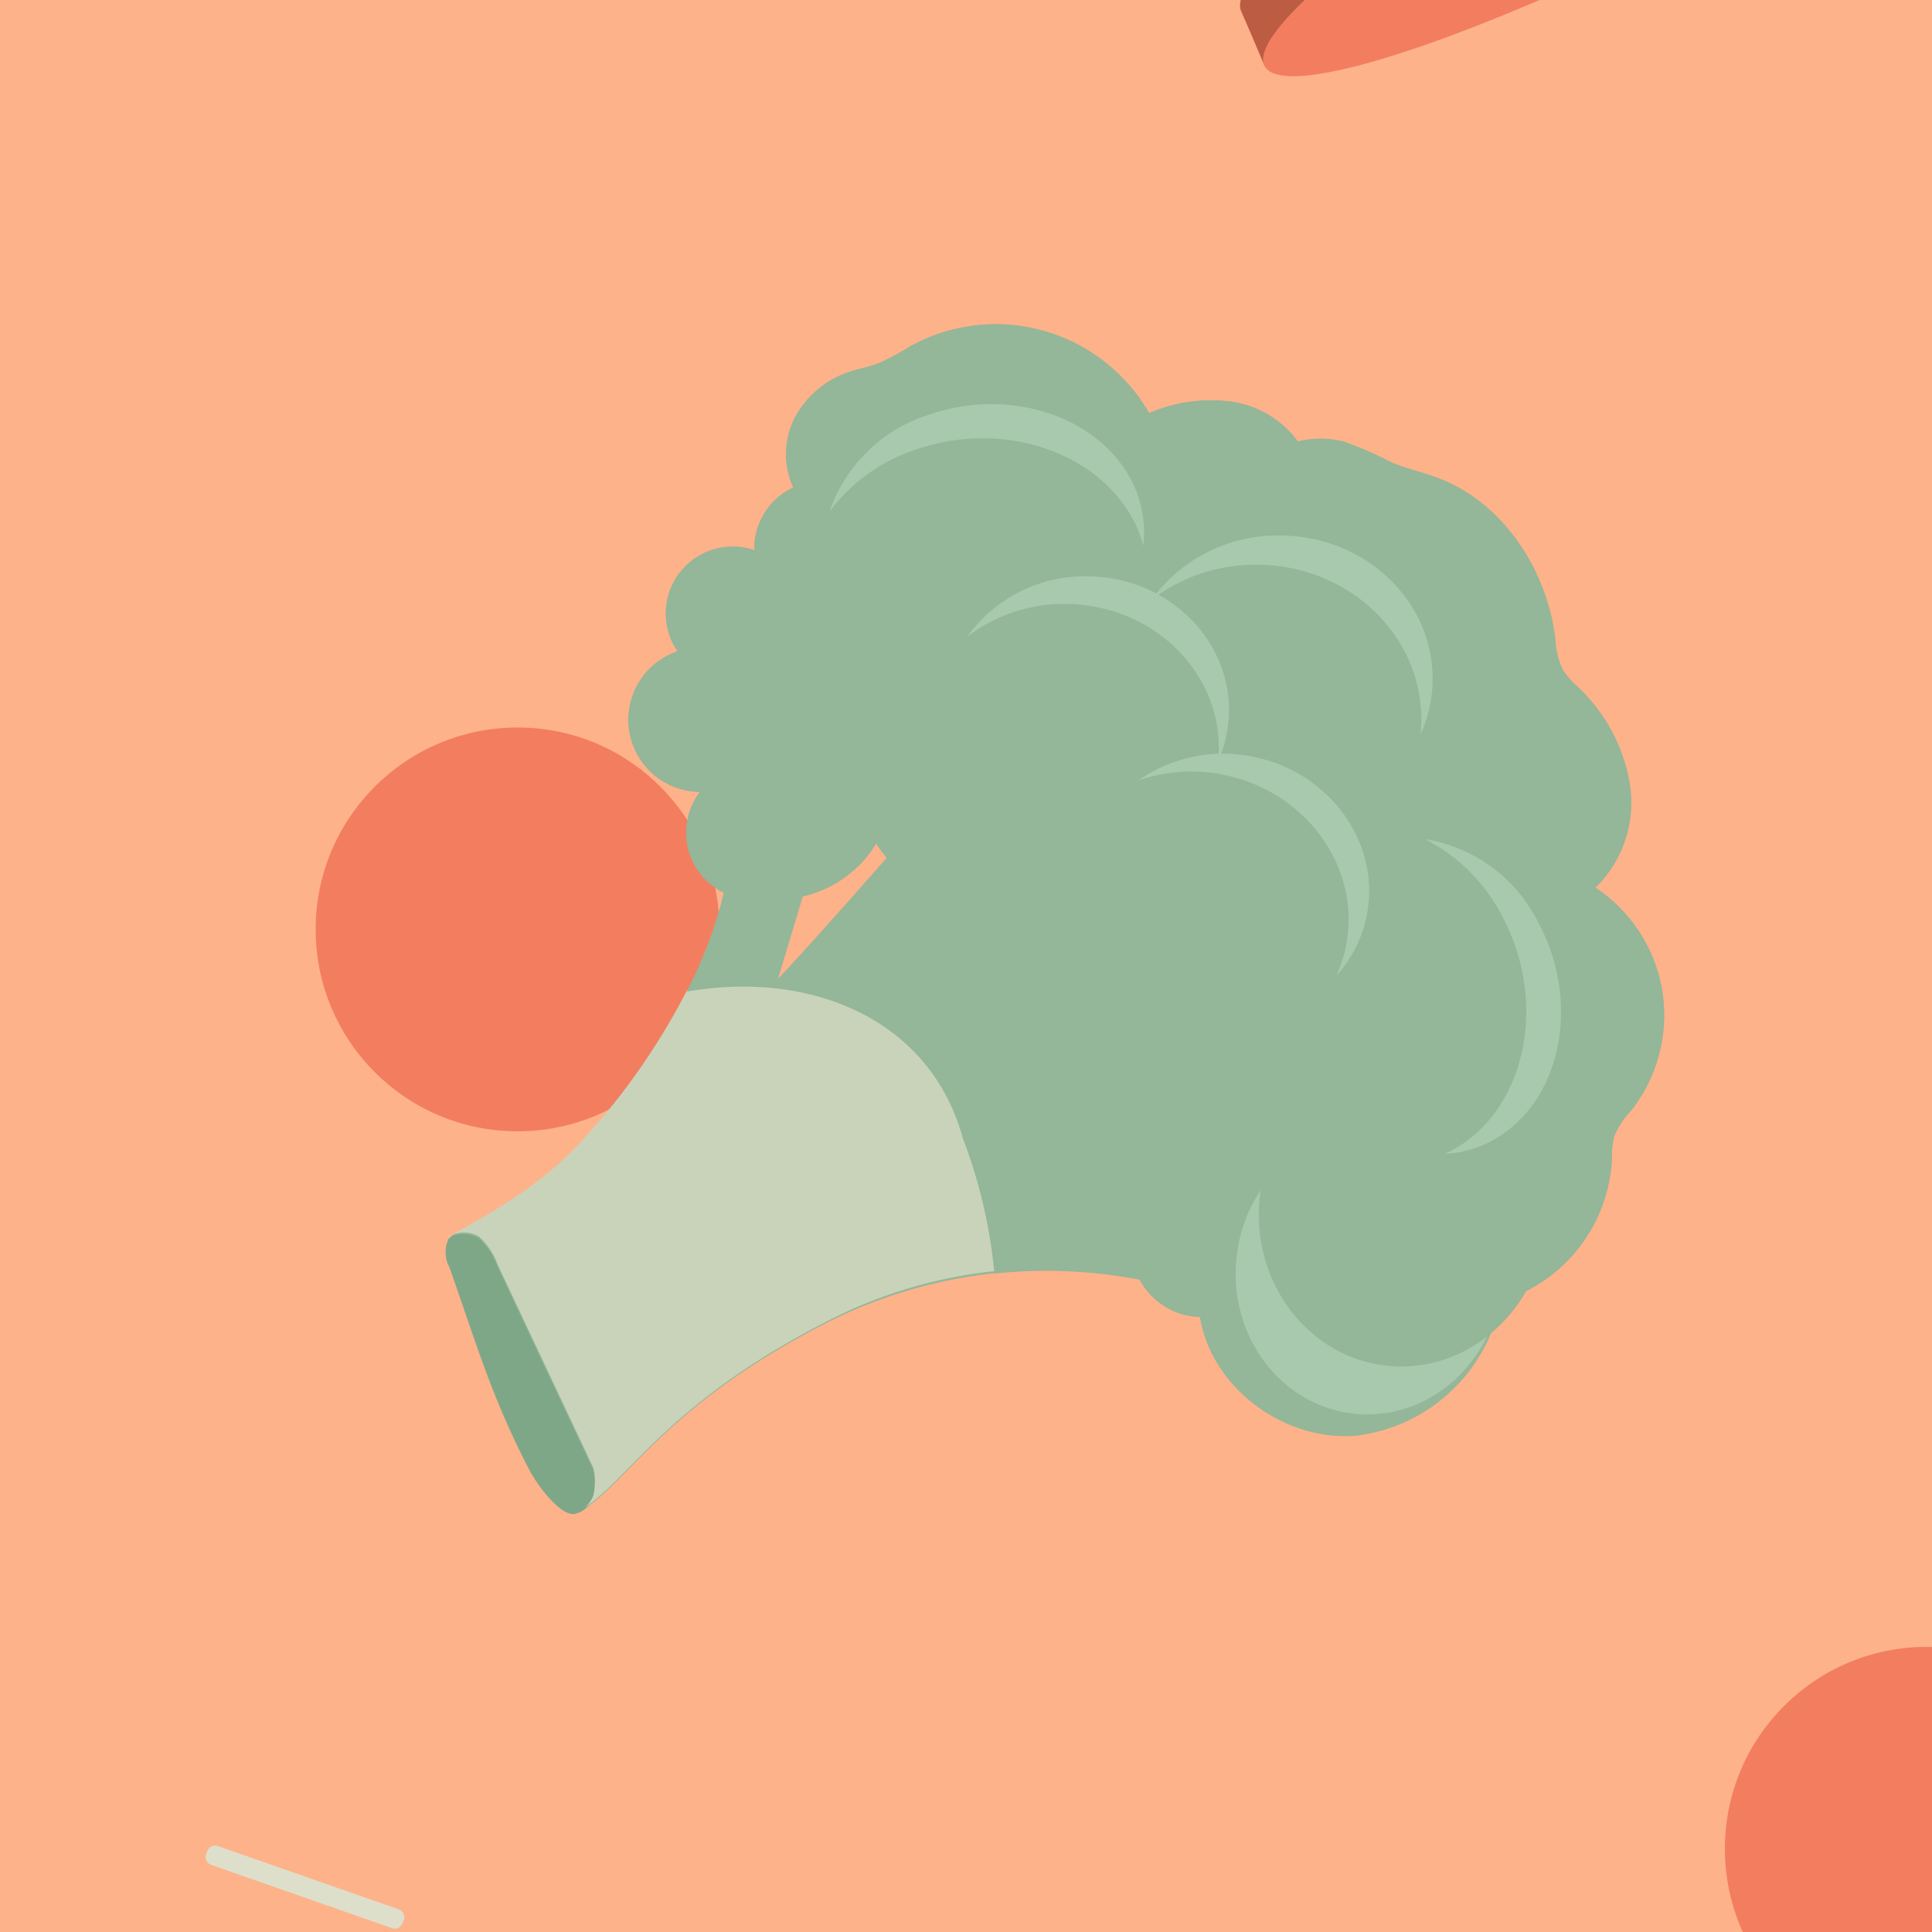 <svg id="Recipe" xmlns="http://www.w3.org/2000/svg" viewBox="0 0 144.39 144.39"><defs><style>.cls-1{fill:#feb28a;}.cls-2{fill:#bc5c42;}.cls-3{fill:#f27e5f;}.cls-4{fill:#dddfca;}.cls-5{fill:#b3d1c7;}.cls-6{fill:#dae3cf;}.cls-7{fill:#7ea788;}.cls-8{fill:#94b699;}.cls-9{fill:#c9d3ba;}.cls-10{fill:#a8c9ad;}</style></defs><g id="background"><rect class="cls-1" x="-706" y="-218" width="850.49" height="850.4"/></g><g id="floating_food_elements" data-name="floating food elements"><path class="cls-2" d="M92.79.91c-1.59-3,13.21-14,32.31-24.19S161-39.35,162.57-36.38c.29.54,2.36,3.68,2.36,3.68s-18.48,11.85-34.07,20.19C114.57-3.81,94.51,4.93,94.51,4.93S93,1.35,92.79.91Z"/><ellipse class="cls-3" cx="129.72" cy="-13.87" rx="39.92" ry="6.1" transform="translate(21.85 59.5) rotate(-28.12)"/><circle class="cls-3" cx="38.68" cy="69.46" r="15.09"/><circle class="cls-3" cx="144" cy="138.17" r="15.09"/><path class="cls-4" d="M30.17,143.51l-.08.2a.62.62,0,0,1-.8.39h0l-13.49-4.72a.64.64,0,0,1-.39-.82h0l.08-.21a.62.62,0,0,1,.8-.38h0l13.49,4.72a.63.63,0,0,1,.4.8Z"/><path class="cls-5" d="M-13,7.55l-.12-.19a.64.64,0,0,1,.18-.88l13.17-9a.65.65,0,0,1,.89.18l.12.19a.64.64,0,0,1-.18.88l-13.17,9A.65.65,0,0,1-13,7.55Z"/><path class="cls-6" d="M43.74,112.68c-.26.17-.53.33-.8.47A1.67,1.67,0,0,0,43.74,112.68Z"/><path class="cls-7" d="M33.6,94.74a2.38,2.38,0,0,1-.07-2.17,1.64,1.64,0,0,1,2.27-.13,5.28,5.28,0,0,1,1.4,2.11c2.37,5.1,6.13,9.66,7.15,15.18a4.48,4.48,0,0,1,0,2.06,1.83,1.83,0,0,1-1.42,1.36c-1.11.14-2.84-2.27-3.35-3.26C36.79,104.56,35.6,100.42,33.6,94.74Z"/><path class="cls-6" d="M33.53,92.57a1.09,1.09,0,0,1,.33-.27C33.68,92.37,33.55,92.46,33.53,92.57Z"/><path class="cls-8" d="M124.23,74.07a11.51,11.51,0,0,0-5-7.73,8.9,8.9,0,0,0,2.58-7.7,12.92,12.92,0,0,0-3.91-7.32,6.35,6.35,0,0,1-1.11-1.26,6.19,6.19,0,0,1-.56-2.36c-.65-5.19-3.94-10.2-8.84-12-1.08-.41-2.22-.66-3.29-1.09A29.25,29.25,0,0,0,100.41,33,7,7,0,0,0,97,33V33a7.48,7.48,0,0,0-5.12-3,11.65,11.65,0,0,0-6,.88,13.21,13.21,0,0,0-17.85-5,17.67,17.67,0,0,1-2.39,1.28c-.67.26-1.38.38-2.06.6a7.15,7.15,0,0,0-4.14,3.39,6,6,0,0,0-.15,5.29,5,5,0,0,0-2.91,4.68,5,5,0,0,0-5.74,7.56,5.39,5.39,0,0,0,1.68,10.5,5,5,0,0,0,.91,7,4.86,4.86,0,0,0,.87.54c-.39,1.82-2.49,9.77-10.85,18.87-3.35,3.66-8.11,5.92-9.42,6.79a2.24,2.24,0,0,1,1.94.14,5.28,5.28,0,0,1,1.4,2.11l7.15,15.18a4.22,4.22,0,0,1,0,2.06,2.21,2.21,0,0,1-.62.89c3.42-2.3,6.35-7.94,18.27-14a36.54,36.54,0,0,1,23.2-3.15,5.23,5.23,0,0,0,4.51,2.79c.85,5.26,6.22,9.25,11.53,8.88a12.5,12.5,0,0,0,10.92-10.05,11.7,11.7,0,0,0,8.33-10.6,6.35,6.35,0,0,1,.17-1.74A6.45,6.45,0,0,1,121.9,83,11.55,11.55,0,0,0,124.23,74.07Zm-66.07-1L60,67l.35-.09a8.66,8.66,0,0,0,5.13-3.85c.2.3.42.59.63.86l.15.2c-2.91,3.32-8.18,9.21-8.1,9Z"/><path class="cls-9" d="M51.35,74a51,51,0,0,1-8.07,11.48c-3.35,3.66-8.11,5.92-9.42,6.79a2.24,2.24,0,0,1,1.94.14,5.28,5.28,0,0,1,1.4,2.11l7.15,15.18a4.48,4.48,0,0,1,0,2.06,2.21,2.21,0,0,1-.62.89c3.42-2.3,6.35-7.94,18.27-14A35.12,35.12,0,0,1,74.34,95,38.11,38.11,0,0,0,72,85C69.56,76.07,60.54,72.41,51.35,74Z"/><path class="cls-8" d="M124.23,74.07a11.51,11.51,0,0,0-5-7.73,8.9,8.9,0,0,0,2.58-7.7,12.92,12.92,0,0,0-3.91-7.32,6.35,6.35,0,0,1-1.11-1.26,6.19,6.19,0,0,1-.56-2.36c-.65-5.19-3.94-10.2-8.84-12-1.08-.41-2.22-.66-3.29-1.09A29.25,29.25,0,0,0,100.41,33,7,7,0,0,0,97,33V33a7.48,7.48,0,0,0-5.12-3,11.65,11.65,0,0,0-6,.88,13.21,13.21,0,0,0-17.85-5,17.67,17.67,0,0,1-2.39,1.28c-.67.26-1.38.38-2.06.6a7.15,7.15,0,0,0-4.14,3.39,6,6,0,0,0-.15,5.29,5,5,0,0,0-2.91,4.68,5,5,0,0,0-5.74,7.56,5.39,5.39,0,0,0,1.68,10.5,5,5,0,0,0,.91,7,4.86,4.86,0,0,0,.87.54,32.46,32.46,0,0,1-2.78,7.39c9.19-1.62,18.21,2,20.65,11a37.86,37.86,0,0,1,2.35,10.07,37.33,37.33,0,0,1,10.86.46,5.23,5.23,0,0,0,4.51,2.79c.85,5.26,6.22,9.25,11.53,8.88a12.5,12.5,0,0,0,10.92-10.05,11.7,11.7,0,0,0,8.33-10.6,6.35,6.35,0,0,1,.17-1.74A6.36,6.36,0,0,1,121.9,83,11.55,11.55,0,0,0,124.23,74.07Z"/><path class="cls-1" d="M58.16,73.1,60,67l.35-.09a8.66,8.66,0,0,0,5.13-3.85c.2.3.42.59.63.86l.15.2C63.35,67.44,58.08,73.33,58.16,73.1Z"/><path class="cls-10" d="M106.22,53.74a11.27,11.27,0,0,1-.06,1.16,10.05,10.05,0,0,0,.91-4.18c0-5.91-5.13-10.7-11.46-10.7a11.64,11.64,0,0,0-9.54,4.79,12.88,12.88,0,0,1,7.81-2.61C100.7,42.2,106.22,47.37,106.22,53.74Z"/><path class="cls-10" d="M68.62,33.54c6.71-2.23,14,.46,16.4,6a8.74,8.74,0,0,1,.42,1.25,8.37,8.37,0,0,0-.6-4.28c-2.19-5.15-9-7.65-15.22-5.58A11.49,11.49,0,0,0,62,38.22,13.26,13.26,0,0,1,68.62,33.54Z"/><path class="cls-10" d="M91.09,55.9a8.39,8.39,0,0,1-.06,1,9.35,9.35,0,0,0,.82-3.83c0-5.5-4.77-10-10.65-10a10.84,10.84,0,0,0-8.92,4.52,11.94,11.94,0,0,1,7.32-2.46C86,45.17,91.09,50,91.09,55.9Z"/><ellipse class="cls-10" cx="102.31" cy="95.06" rx="10.66" ry="9.96" transform="translate(-2.1 187.8) rotate(-84.51)"/><ellipse class="cls-8" cx="104.86" cy="90.59" rx="11.54" ry="10.78" transform="translate(4.29 185.92) rotate(-84.29)"/><path class="cls-10" d="M93.77,56.58a11,11,0,0,0-8.67,1.74,12,12,0,0,1,6.47-.39c6.2,1.32,10.23,7.09,9,12.88a9.67,9.67,0,0,1-.69,2.09,9.24,9.24,0,0,0,2.24-4.37C103.26,63.15,99.52,57.8,93.77,56.58Z"/><path class="cls-10" d="M112.25,68.43c3.34,6.22,1.94,13.92-3.12,17.18a8.21,8.21,0,0,1-1.17.63,8.27,8.27,0,0,0,4.12-1.33c4.7-3,6-10.17,2.9-15.94a11.49,11.49,0,0,0-8.49-6.26A13.31,13.31,0,0,1,112.25,68.43Z"/></g></svg>